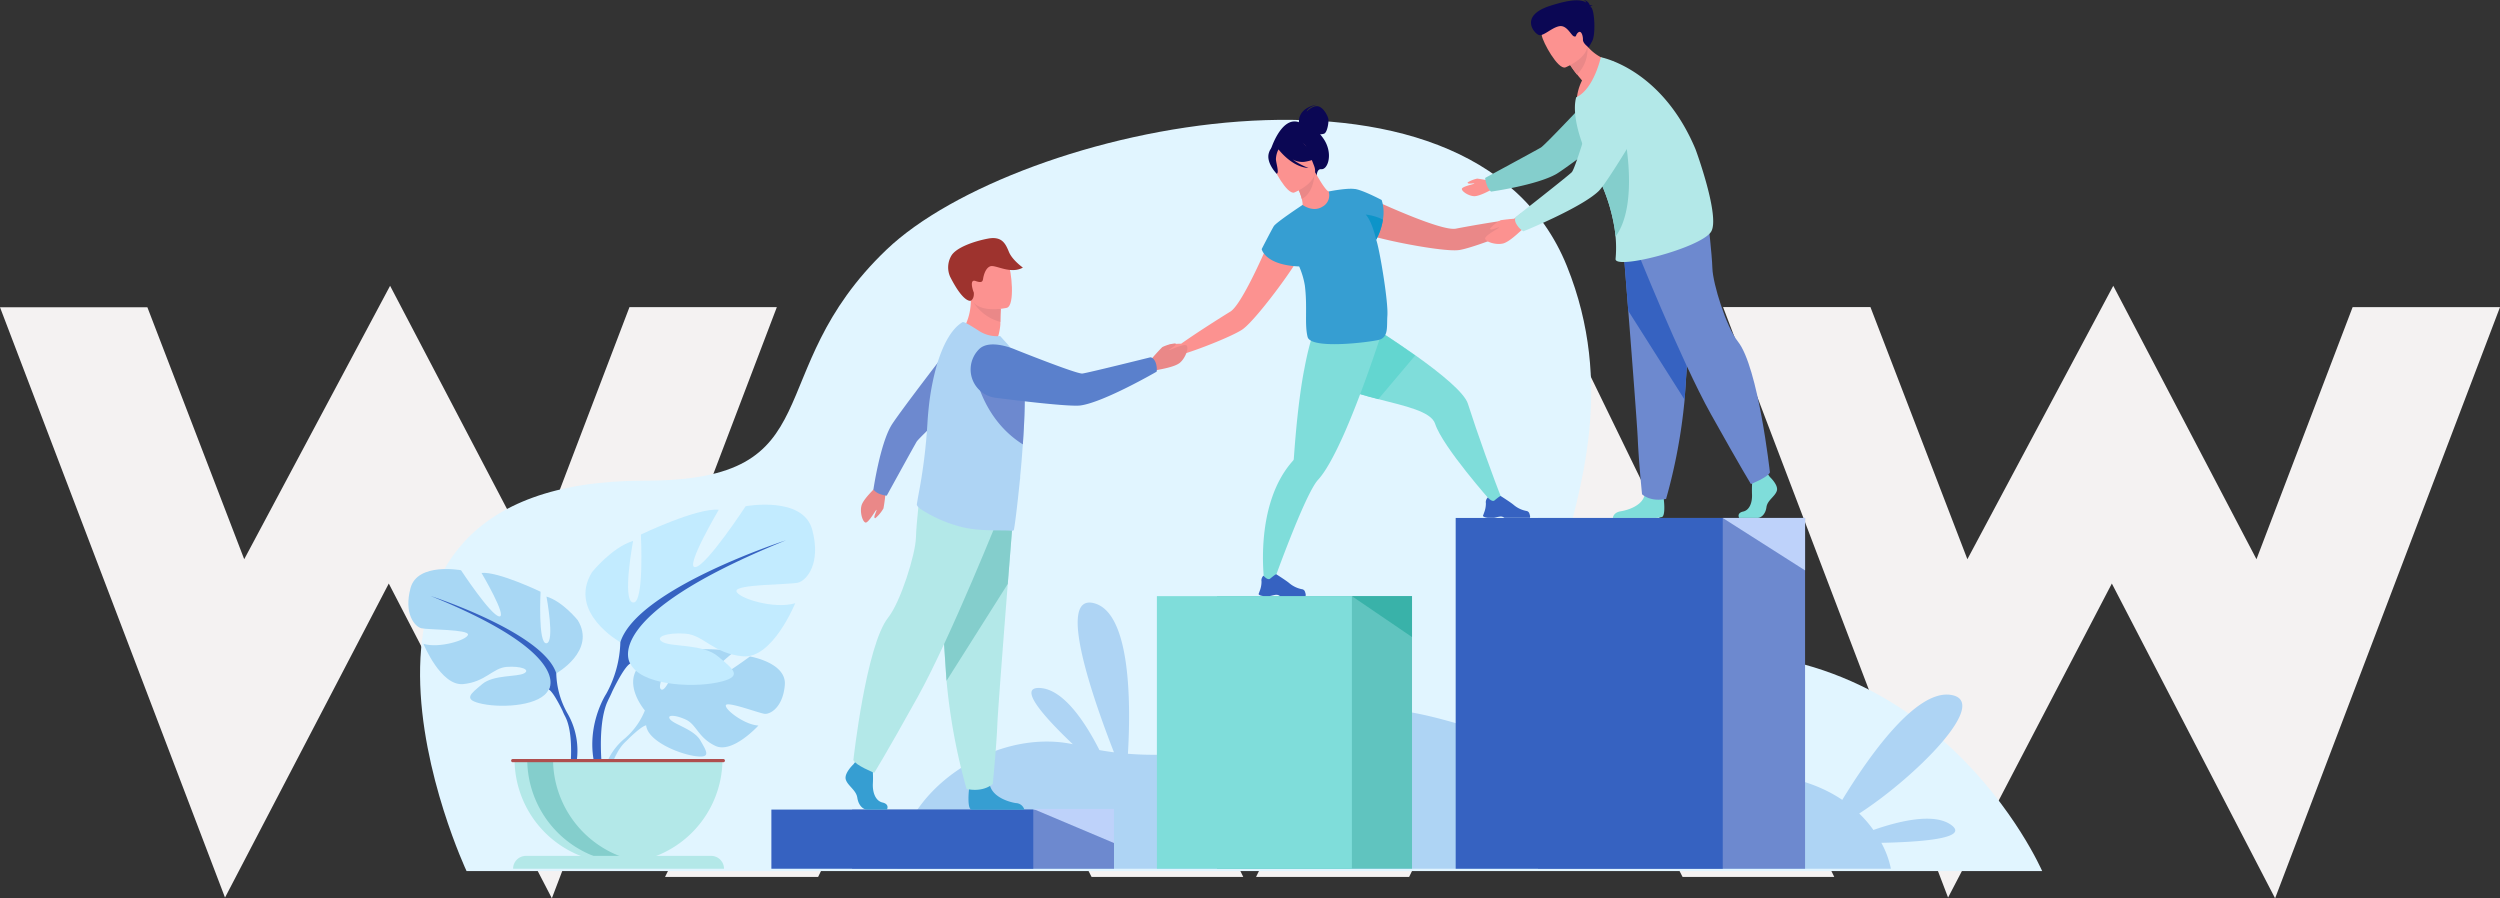 <svg xmlns="http://www.w3.org/2000/svg" viewBox="0 0 719.75 258.62"><rect x="0" y="0" width="719.75" height="258.62" fill="#333333" stroke="none"/><defs><style>.cls-1{fill:#f4f2f2;}.cls-2{fill:#e1f5ff;}.cls-3{fill:#aed4f4;}.cls-4{fill:#6d89cf;}.cls-5{fill:#3662c1;}.cls-6{fill:#60c4bf;}.cls-7{fill:#7fddda;}.cls-8{fill:#39b2a9;}.cls-9{fill:#a8d7f4;}.cls-10{fill:#c2ebff;}.cls-11{fill:#b3e8e8;}.cls-12{fill:#84cecc;}.cls-13{fill:#af4e4e;}.cls-14{fill:#ea8888;}.cls-15{fill:#63d6d0;}.cls-16{fill:#fc9290;}.cls-17{fill:#0b0754;}.cls-18{fill:#369ed2;}.cls-19{fill:#0d94c9;}.cls-20{fill:#9e332e;}.cls-21{fill:#5a80cc;}.cls-22{fill:#bed2fa;}</style></defs><g id="Layer_2" data-name="Layer 2"><g id="Layer_1-2" data-name="Layer 1"><path class="cls-1" d="M153.54,161l27.68-72.57h42.43L158.88,258.62,111.93,168,64.78,258.41,0,88.46H42.43L70.31,161l42-78.72Z"/><path class="cls-1" d="M357.93,252.46H314.26l-8.4-16.4H243.54l-8,16.4H191.47L275.11,82.31Zm-94.3-56.37h22.76l-11.69-23Z"/><path class="cls-1" d="M528.08,252.46H484.41l-8.4-16.4H413.69l-8,16.4H361.62L445.26,82.31Zm-94.3-56.37h22.75l-11.68-23Z"/><path class="cls-1" d="M649.64,161l27.68-72.57h42.43L655,258.62,608,168l-47.15,90.41-64.78-170h42.43L566.41,161l42-78.72Z"/><path class="cls-2" d="M134.32,250.78S81.55,138.39,185.56,138.39c55,0,32.32-30.84,69.69-66.53s168-64.2,195.85,4.72-40.92,121.23,25.5,112.26c79.81-10.79,111.34,61.94,111.34,61.94Z"/><path class="cls-3" d="M561.77,237.52c-4.93-3.6-15-1.17-22.42,1.43a33.65,33.65,0,0,0-4.08-4.74c16-10.31,38.1-32.29,26.39-34.15-10.19-1.62-23.93,18.17-31.27,30.22-7.63-5.13-19.31-8.91-37.15-7.6-46.31,3.4-82.48-26.47-109.14-16.51-21.2,7.92-40.63,12.36-59.37,10.84.81-13.69,1-40.56-9.76-43.35-10.92-2.83-.21,27.69,5.74,42.93-1.4-.18-2.79-.39-4.18-.64-3.86-7.6-10.2-17.54-17.17-17.88-6.57-.32,1.53,8.62,9.51,16.19-22.92-4.81-50.1,13.82-50.55,35.84H544.39a26.57,26.57,0,0,0-2.75-7.45C552.69,242.43,567.12,241.43,561.77,237.52Z"/><rect class="cls-4" x="245.32" y="233.08" width="75.4" height="17.03"/><rect class="cls-5" x="222.08" y="233.08" width="75.4" height="17.03"/><rect class="cls-6" x="350.38" y="171.63" width="56.14" height="78.47"/><rect class="cls-7" x="333.07" y="171.63" width="56.14" height="78.47"/><polygon class="cls-8" points="389.21 171.63 406.52 183.41 406.52 171.63 389.21 171.63"/><path class="cls-9" d="M215.91,189s-10.5,7.81-12.55,7.34,7.67-8.43,7.67-8.43c-3.66-1.76-15-.66-15-.66s-3.78,12.22-5.65,11.25,3.9-10.64,3.9-10.64c-4.07-.25-9.07,2.78-9.07,2.78-6.84,5.4.45,13.91.45,13.91a20.76,20.76,0,0,1-5.72,8,18,18,0,0,0-6.6,12.71l1.12.1s1.78-7.59,5-11.18l.53-.54c.53-.49.9-.86,1.15-1.13,1.6-1.54,3.82-3.5,4.89-3.69a2.45,2.45,0,0,1-.05-.54c0,.17,0,.35.05.54.37,4.29,8.7,8,13.83,8.82s3.55-1.34,1.78-4.46-7.36-4.53-8.64-6,1.36-1.44,4.46,0,3.51,5.18,8.47,7.55,12.42-5.85,12.42-5.85c-3.95-.2-9.6-4.5-9.39-5.81s9.58,2.27,11.18,2.44,5.25-1.82,5.81-8.28S215.91,189,215.91,189Z"/><path class="cls-9" d="M160.15,193.86s11.59-6.49,6.18-15.31c0,0-4.33-5.41-9-6.8,0,0,2.48,13.14,0,13.45s-1.7-14.84-1.7-14.84-12.21-5.88-17-5.41c0,0,7.57,12.83,5.1,12.52s-11-13.3-11-13.3-12.52-2.32-14.53,5.11,1.23,11.13,3.09,11.59,13.76.31,13.45,1.86-8.35,4-12.83,2.63c0,0,5,12.21,11.44,11.59s8.5-4.64,12.52-4.95,7,.78,5,1.86-8.81.35-12.06,3.11-5.88,4.47.15,5.7,16.86.47,19-4.17Z"/><path class="cls-5" d="M163.24,205.15a24.6,24.6,0,0,1-3.09-11.29C156.44,182.11,124,171.59,124,171.59c41.28,16.7,34,26.91,34,26.91,1.11.65,2.78,3.74,3.94,6.12.16.4.42,1,.81,1.72h0c.16.34.29.62.37.82,2.13,5.32,1,14.5,1,14.5l1.29.35A21.39,21.39,0,0,0,163.24,205.15Z"/><path class="cls-10" d="M178.6,184.9s-15.29-8.56-8.16-20.17c0,0,5.71-7.14,11.83-9,0,0-3.27,17.32,0,17.73s2.24-19.56,2.24-19.56,16.1-7.75,22.42-7.14c0,0-10,16.92-6.73,16.51s14.47-17.53,14.47-17.53,16.51-3.06,19.16,6.73-1.63,14.67-4.08,15.28-18.14.41-17.73,2.45,11,5.3,16.92,3.46c0,0-6.52,16.1-15.09,15.29s-11.21-6.11-16.51-6.52-9.17,1-6.52,2.44,11.62.47,15.9,4.11,7.74,5.88-.2,7.51-22.22.61-25.07-5.5Z"/><path class="cls-5" d="M226.29,155.55s-42.8,13.86-47.69,29.35a32.56,32.56,0,0,1-4.08,14.88s-6.6,10-2.84,22.23l1.7-.46s-1.48-12.11,1.32-19.12l.49-1.08h0c.51-1,.85-1.74,1.07-2.27,1.52-3.13,3.72-7.21,5.19-8.06C181.45,191,171.87,177.57,226.29,155.55Z"/><path class="cls-11" d="M178.08,248.47A29.94,29.94,0,0,0,208,218.52H148.14A29.94,29.94,0,0,0,178.08,248.47Z"/><path class="cls-12" d="M185.45,248.24a30.45,30.45,0,0,1-3.72.23,29.94,29.94,0,0,1-29.94-29.95h7.43A30,30,0,0,0,185.45,248.24Z"/><path class="cls-11" d="M204.74,246.41H151.42a3.7,3.7,0,0,0-3.7,3.69h60.72A3.7,3.7,0,0,0,204.74,246.41Z"/><path class="cls-13" d="M208.25,218.52H147.61a.47.47,0,0,0-.46.46.46.46,0,0,0,.46.46h60.64a.46.46,0,0,0,.46-.46A.47.47,0,0,0,208.25,218.52Z"/><path class="cls-14" d="M439.3,60.85c-.87-.14-3.48,2.28-3.48,2.28h0c-5.59.65-13.75,2.13-16.69,2.7-2.08.4-7.69-1.51-13.16-3.71-6.51-2.61-12.84-5.62-12.84-5.62-3.61-.18-7.71,6.41-.39,10.6,1.12.64,5.32,1.73,10.16,2.73h0c6.68,1.37,14.56,2.57,17.25,2.15,3.11-.49,11.94-3.72,17.19-6.19h0l.06,0a6.43,6.43,0,0,1,2.46-.66c1,0,3.17-1.74,3.24-2.23S440.17,61,439.3,60.85Z"/><path class="cls-7" d="M432.48,143.87l-3.07.62S415.34,128.68,413.17,122c-1.17-3.55-8.59-5.09-16.36-7.1-6.75-1.75-13.76-3.85-17.11-8-7.2-8.82,4.52-19.66,4.52-19.66s12.45,7.4,23.2,15c7.51,5.34,14.19,10.81,15.19,14C425.06,124,430.24,138.46,432.48,143.87Z"/><path class="cls-5" d="M428.37,149.08h1.73c.58-.09,1-.25,1.6-.33a1.62,1.62,0,0,1,1.4.33l0,0h7.34c.19-.26,0-.87-.16-1.32a1.06,1.06,0,0,0-.69-.63,8,8,0,0,1-3.72-1.7c-.8-.72-3.83-2.63-3.83-2.63h0c-.07,0-.38.1-1.76,1.27-.72.6-1.93-.85-1.93-.85a1.74,1.74,0,0,0-.4.54,1.8,1.8,0,0,0-.16,1.13,7.32,7.32,0,0,1-.52,2.72c-.17.51-.32.87-.32.87S426.88,148.9,428.37,149.08Z"/><path class="cls-15" d="M407.42,102.36l-10.61,12.57c-6.75-1.74-13.76-3.85-17.11-8-7.2-8.82,4.52-19.66,4.52-19.66S396.67,94.71,407.42,102.36Z"/><path class="cls-7" d="M397.78,95.79s-.85,2.7-2.25,6.75c-1.76,5.13-4.38,12.44-7.22,19.21-.63,1.49-1.26,3-1.9,4.36-2.37,5.21-4.79,9.68-6.92,12-3.83,4.09-13.14,30.33-13.14,30.33l-2.32-.64s-3.24-22.41,8.22-35.16a.8.8,0,0,0,.23-.48h0c.15-1.89.69-10.34,1.88-18.91.29-2.1.62-4.21,1-6.23,0-.12.05-.25.08-.38C377.18,97.25,378.85,93.1,381,91l15.85,4.5Z"/><path class="cls-5" d="M363.77,171.61h1.73c.58-.09,1-.25,1.6-.33a1.62,1.62,0,0,1,1.4.33l0,0h7.34c.19-.26,0-.87-.16-1.32a1.06,1.06,0,0,0-.69-.63,8,8,0,0,1-3.72-1.7c-.8-.72-3.83-2.63-3.83-2.63h0c-.07,0-.38.1-1.76,1.26-.72.6-1.93-.85-1.93-.85a1.74,1.74,0,0,0-.4.54,1.8,1.8,0,0,0-.16,1.13,7.33,7.33,0,0,1-.52,2.73c-.17.5-.32.86-.32.86S362.28,171.43,363.77,171.61Z"/><path class="cls-16" d="M367.17,65.31s-2.65,6.49-5.71,12.8c-2.57,5.31-5.43,10.49-7.24,11.6-2.55,1.56-9.59,6-14.15,9.24,0,0-3.56,0-4.12.66s-1.83,3.74-1.45,4,3.2.17,3.89-.54a6.4,6.4,0,0,1,2.27-1.16l.06,0h0c5.55-1.71,14.25-5.26,16.88-7,2.27-1.5,7.29-7.69,11.3-13.2h0c2.91-4,5.28-7.63,5.68-8.85C377.18,64.86,369.71,62.75,367.17,65.31Z"/><path class="cls-17" d="M381,39.88a11.49,11.49,0,0,0-.95-1.22,3.26,3.26,0,0,0,1.17-.18c.93-.38,1.36-3.34,1.22-4.21s-1.44-3.41-3-3.67-3.24,1.52-3.24,1.52c.29-1.28,3-2,3-2-5.55,1-5.27,4.73-5.23,5.07-5.09-1.81-8.07,7.76-8.07,7.76l13.17,7.76s0-2.11,1.29-2C382.31,48.94,383.94,44.12,381,39.88Z"/><path class="cls-16" d="M381.87,60c-3,1.42-7-.63-7-.65.26-.26.17-1-.07-2A14.83,14.83,0,0,0,373,53.05c-.21-.37-.43-.74-.69-1.13l.35-.12,5.87-2.36s.95,1.71,1.94,3.26c.84,1.3,1.73,2.46,2.12,2.42C382.56,55.1,386.45,57.77,381.87,60Z"/><path class="cls-14" d="M378.48,50c-.15,2.1-.86,5.87-3.69,7.26A14.83,14.83,0,0,0,373,53.05Z"/><path class="cls-16" d="M372.61,55.43s7.65-3,5.69-7.75-2.27-8.3-7.23-6.58-5.16,3.92-4.9,5.66S370.57,56.09,372.61,55.43Z"/><path class="cls-17" d="M375.46,46.6c3.53-.49,4.56-1.92,4.56-1.92a9.75,9.75,0,0,1-5.16-4.12s-4-1.34-6.91.9a1.91,1.91,0,0,0-.37.83c-.67-.22-1.69-.16-2.27,1.74-.88,2.86,2.25,6,2.25,6,.75-.22-.1-2.77-.22-4.13a6.44,6.44,0,0,1,.74-2.89c.38.49,4.1,5.17,8.65,5.35a19.18,19.18,0,0,1-4.59-2.46A5.83,5.83,0,0,0,375.46,46.6Z"/><path class="cls-18" d="M396.42,69.72c-.06-.23-.13-.46-.21-.71a17.62,17.62,0,0,0,1.93-5.78,11.62,11.62,0,0,0-.36-5.65s-5.31-2.81-7.65-3.17H390c-2.36-.33-7.48.72-7.48.72a3.7,3.7,0,0,1-1.8,4.38C378,61.24,375,59,375,59l-.28.19h0s-7.33,4.84-8,5.94-3.48,6.58-3.48,6.58.89,4.59,10.79,5a23,23,0,0,1,1.64,5.51c.78,6.23-.13,11.15.79,14.78s17.43,1.57,20.42.87,2.32-3.9,2.55-7C399.71,87,397.4,73.16,396.42,69.72Z"/><path class="cls-19" d="M398.15,63.23A17.85,17.85,0,0,1,396.2,69c-.26-1.14-1.31-5.33-3-7.23A14.76,14.76,0,0,1,398.15,63.23Z"/><path class="cls-14" d="M330.91,104.09a52,52,0,0,1,3.73-4.17,11.33,11.33,0,0,1,3.74-1.06c.17.16.17.38-.19.7s-1.73,1.12-1.54,1.21,4.35-2,5-1.28-.34,3.56-1.94,4.93-6.37,2-6.67,2.15C330.45,108.2,330.91,104.09,330.91,104.09Z"/><path class="cls-16" d="M276.74,95.48s4.42,5.24,10.05,3A17.14,17.14,0,0,0,288,93.44v-.77c0-2.43.12-3.79.12-3.79h0c-.26-.1-8.6-3.53-8.6-3.25C279.68,92.2,276.74,95.48,276.74,95.48Z"/><path class="cls-14" d="M280.37,87.19A13.07,13.07,0,0,0,288,92.67c0-2.43.12-3.79.12-3.79h0C287.9,88.81,280.13,86.75,280.37,87.19Z"/><path class="cls-16" d="M289.88,88.62S280.5,90.83,279.21,85s-3.36-9.53,2.58-11.19,7.6.33,8.5,2.18S292.29,87.9,289.88,88.62Z"/><path class="cls-20" d="M279.53,86.56c-.13.08-2.15.7-6-6.92a6.64,6.64,0,0,1,.39-6.07c1.4-2.29,6.36-4.08,10.49-4.87s5.11,1.54,6.08,3.87,4,4.47,4,4.47c-3.56,2-7.84-.86-9.33-.39s-2,2.81-2.12,3.56-.28,1.37-2.15.7-.84,2.64-.54,3.28C280.35,84.19,280.6,85.88,279.53,86.56Z"/><path class="cls-18" d="M255.35,233.08h-5.69c-1.19,0-2.51-1.21-2.84-3.42s-2.78-3.43-3.32-5.24,2.19-4.36,2.19-4.36l.45-.59.48-.62,4.5,1.07s.11,1.09.18,2.47a30.46,30.46,0,0,1,0,3.17c-.13,2.42.67,5,2.79,5.49S255.35,233.08,255.35,233.08Z"/><path class="cls-18" d="M294.92,233.13H279.85a1.06,1.06,0,0,1-.31-.09c-1-.52-.7-4.49-.57-5.71,0-.23,0-.36,0-.36s5.29-4.36,6-1c0,.1.05.2.08.3h0c.92,3.12,5,4.54,7.41,4.94A2.6,2.6,0,0,1,294.92,233.13Z"/><path class="cls-11" d="M291.89,146s-.81,10-1.75,22.11c-1.29,16.4-2.84,36.54-3,40.35-.26,6.63-1.32,17.22-1.32,17.22s-2.52,2.52-7.55,1.46A173.17,173.17,0,0,1,272.51,196l-.06-.79c-1.19-16.3-3.05-50.61-3.05-50.61Z"/><path class="cls-12" d="M291.89,146s-.81,10-1.75,22.11L272.51,196l-.06-.79c-1.19-16.3-3.05-50.61-3.05-50.61Z"/><path class="cls-11" d="M288.21,147.19s-14.5,36.36-24,53.45-12.52,21.85-12.52,21.85-5.46-2.18-6-3.67c0,0,3.65-33,10-41,3.61-4.54,7.85-18.18,8-22.94s1.29-14.21,1.29-14.21Z"/><path class="cls-14" d="M255,141.13a48,48,0,0,1-.65,5.24A10.64,10.64,0,0,1,252,149.2c-.22,0-.34-.2-.23-.64s.74-1.8.54-1.77-2.3,3.87-3.14,3.65-1.65-2.94-1.15-4.86,3.87-4.94,4-5.25C253.14,137.7,255,141.13,255,141.13Z"/><path class="cls-4" d="M253.45,142.28c1.6.52,1.86.4,1.86.4s7.81-14.22,8.6-15.53,16.59-16,16.59-16l-4.06-15.14s-18,23.27-19.91,26.61c-3.2,5.52-5.08,18.33-5.08,18.33A4.61,4.61,0,0,0,253.45,142.28Z"/><path class="cls-3" d="M295,117.14c-.06,3.11-.24,6.61-.48,10.16,0,.21,0,.42-.05.63-.15,2.2-.32,4.4-.51,6.55-.08.87-.16,1.72-.25,2.55v.12c0,.31,0,.65-.08,1-.79,8-1.63,14.41-1.78,14.51a.91.91,0,0,1-.62.16c-2.11-.27-8.41.21-13.57-.91a39.31,39.31,0,0,1-12.07-5c-.53-.32-1.73-1.14-1.63-1.76s.27-1.66.5-2.89A156.7,156.7,0,0,0,267,122c.09-1.6.22-3.19.39-4.75a72.11,72.11,0,0,1,2.1-11.35c1.77-6.37,4.37-11.24,7.63-13.15.43-.24,2.72,1.22,4.82,2.57a9.39,9.39,0,0,0,6,1.42l1.75,1.93a19.54,19.54,0,0,1,5,10.42c0,.35.09.71.12,1.1A67.91,67.91,0,0,1,295,117.14Z"/><path class="cls-4" d="M295,117.14c-.06,3.11-.24,6.61-.48,10.16,0,.21,0,.42-.05.63-12.06-7.55-13.92-21.36-13.92-21.36a33,33,0,0,1,14.28,3.57A67.91,67.91,0,0,1,295,117.14Z"/><path class="cls-21" d="M332.74,104.46c-.63-1.68-1.59-1.58-1.59-1.58s-17.94,4.47-19.54,4.66-19.32-6.91-19.32-6.91-7-3.12-10.23-.27a8.22,8.22,0,0,0,4.37,14.14c7.22.92,21.63,2.65,24.65,2.23C317.81,115.8,333,107,333,107A5.72,5.72,0,0,0,332.74,104.46Z"/><g id="man"><path class="cls-7" d="M509.56,137.33s2.49,2.31,2,3.95-2.74,2.73-3,4.74-1.52,3.1-2.62,3.1H500.7s-.8-1.42,1.14-1.84,2.68-2.78,2.56-5a39.74,39.74,0,0,1,.18-5.11l4.13-1Z"/><path class="cls-7" d="M478.51,148.84a9.35,9.35,0,0,1-2.36.28H464.36c0-.35.32-1.61,2.24-1.92,2.18-.35,6-1.62,6.8-4.4a2.29,2.29,0,0,0,.07-.28c.67-3,5.53.91,5.53.91s0,.12,0,.33C479.15,144.85,479.43,148.38,478.51,148.84Z"/><path class="cls-4" d="M467.18,69.2s.74,9.21,1.6,20.29c1.18,15,2.6,33.51,2.74,37,.25,6.08,1.22,15.8,1.22,15.8s2.31,2.31,6.93,1.34A159.62,159.62,0,0,0,485,115.08c0-.24,0-.49.05-.73,1.09-14.95,2.8-46.42,2.8-46.42Z"/><path class="cls-5" d="M467.18,69.2s.74,9.21,1.6,20.29L485,115.08c0-.24,0-.49.05-.73,1.09-14.95,2.8-46.42,2.8-46.42Z"/><path class="cls-4" d="M470.55,70.3s13.31,33.36,22.06,49,11.48,20.06,11.48,20.06,5-2,5.47-3.37c0,0-3.35-30.27-9.21-37.65C497,94.2,493.15,81.69,493,77.31s-1.18-13-1.18-13Z"/><path class="cls-16" d="M429.51,52.2a41,41,0,0,0-4.22-.78,8.7,8.7,0,0,0-2.76,1.1c0,.17.07.32.44.34s1.57-.13,1.5,0-3.56.83-3.6,1.53,1.87,2,3.48,2.09,4.78-1.79,5-1.81C431.7,54.49,429.51,52.2,429.51,52.2Z"/><path class="cls-12" d="M428,53.12c-.52-1.65-.4-1.91-.4-1.91s14.63-7.91,16-8.72S460,25.6,460,25.6l15.48,4.26s-24,18.26-27.4,20.23c-5.68,3.24-18.82,5.08-18.82,5.08A4.86,4.86,0,0,1,428,53.12Z"/><path class="cls-16" d="M464.69,17.78s-5.43,9.55-10.74,10.8a14.45,14.45,0,0,1,1.52-5.41c-.53-.62-1-1.2-1.4-1.71a30.37,30.37,0,0,1-2-2.76l1.8-4.84,1.22-3.28A16.59,16.59,0,0,0,457,13.33,13,13,0,0,0,464.69,17.78Z"/><path class="cls-14" d="M457,13.33a10.06,10.06,0,0,1-3,8.13,30.37,30.37,0,0,1-2-2.76l1.8-4.84A10.13,10.13,0,0,1,457,13.33Z"/><path class="cls-16" d="M450.67,19.41s8.11-3.16,6.06-8.19-2.38-8.81-7.64-7-5.49,4.13-5.21,6S448.5,20.1,450.67,19.41Z"/><path class="cls-11" d="M492.57,66.8c-3.27,4.71-27.74,11-27.45,7.74a34.87,34.87,0,0,0,0-6.43c-.06-.69-.15-1.43-.26-2.22a51.28,51.28,0,0,0-5.39-16.15l-.77-1.44a49.4,49.4,0,0,1-3.39-7.63c-1.7-4.9-2.38-9.58-1.53-12.65,0,0,0,0,0,0,5.11-2.36,7.09-11.54,7.09-11.54s17.45,3.14,27.23,26.39C488.12,42.84,495.42,62.71,492.57,66.8Z"/><path class="cls-12" d="M465.12,68.11c-.06-.69-.15-1.43-.26-2.22a51.28,51.28,0,0,0-5.39-16.15c.56-3.42,1.34-6.27,2.2-7.56,3.48-5.22,5.51-6,5.51-6S472.4,58.16,465.12,68.11Z"/><path class="cls-16" d="M437.61,62.88a51.87,51.87,0,0,0-5.57.52A11.38,11.38,0,0,0,429,65.77c0,.23.2.37.67.27s1.93-.73,1.89-.52-4.17,2.32-4,3.21,3.06,1.85,5.12,1.38,5.36-4,5.69-4.07C441.19,65,437.61,62.88,437.61,62.88Z"/><path class="cls-11" d="M436.7,64.71c-1-1.56-.27-2.28-.27-2.28s14.91-11.67,16.08-12.85,6.59-20,6.59-20,1.86-7.6,6.22-8.44c3.8-.73,6.42,1.15,8.13,3.35a8.06,8.06,0,0,1,.55,9.09C470.19,40,462.51,52.77,460.27,55c-5,4.84-21.69,11.6-21.69,11.6A5.79,5.79,0,0,1,436.7,64.71Z"/><path class="cls-17" d="M457.9,1.9c.05-.12.22-.24.62-.36a1.66,1.66,0,0,0-.82,0A2.13,2.13,0,0,0,455.89,0a1.26,1.26,0,0,1,.81.75c-1.42-.9-4.06-1.16-10.65,1-8.68,2.89-4.34,7.93-3,8.33s3.73-2.18,5.91-2.54,3.36,2.68,4.19,2.93.36-.44,1.23-1.13,1.37.94,1.35,2.08,1.67,2.23,1.67,2.23l1-1.83c1-1.82.72-8.44-.23-9.64C458.06,2.11,458,2,457.9,1.9Z"/></g><polygon class="cls-22" points="320.72 232.89 320.72 242.71 297.47 232.89 320.72 232.89"/><rect class="cls-4" x="442.79" y="149.12" width="76.89" height="100.99"/><rect class="cls-5" x="419.09" y="149.12" width="76.89" height="100.99"/><polygon class="cls-22" points="519.68 149.12 519.68 164.22 495.97 149.12 519.68 149.12"/></g></g></svg>